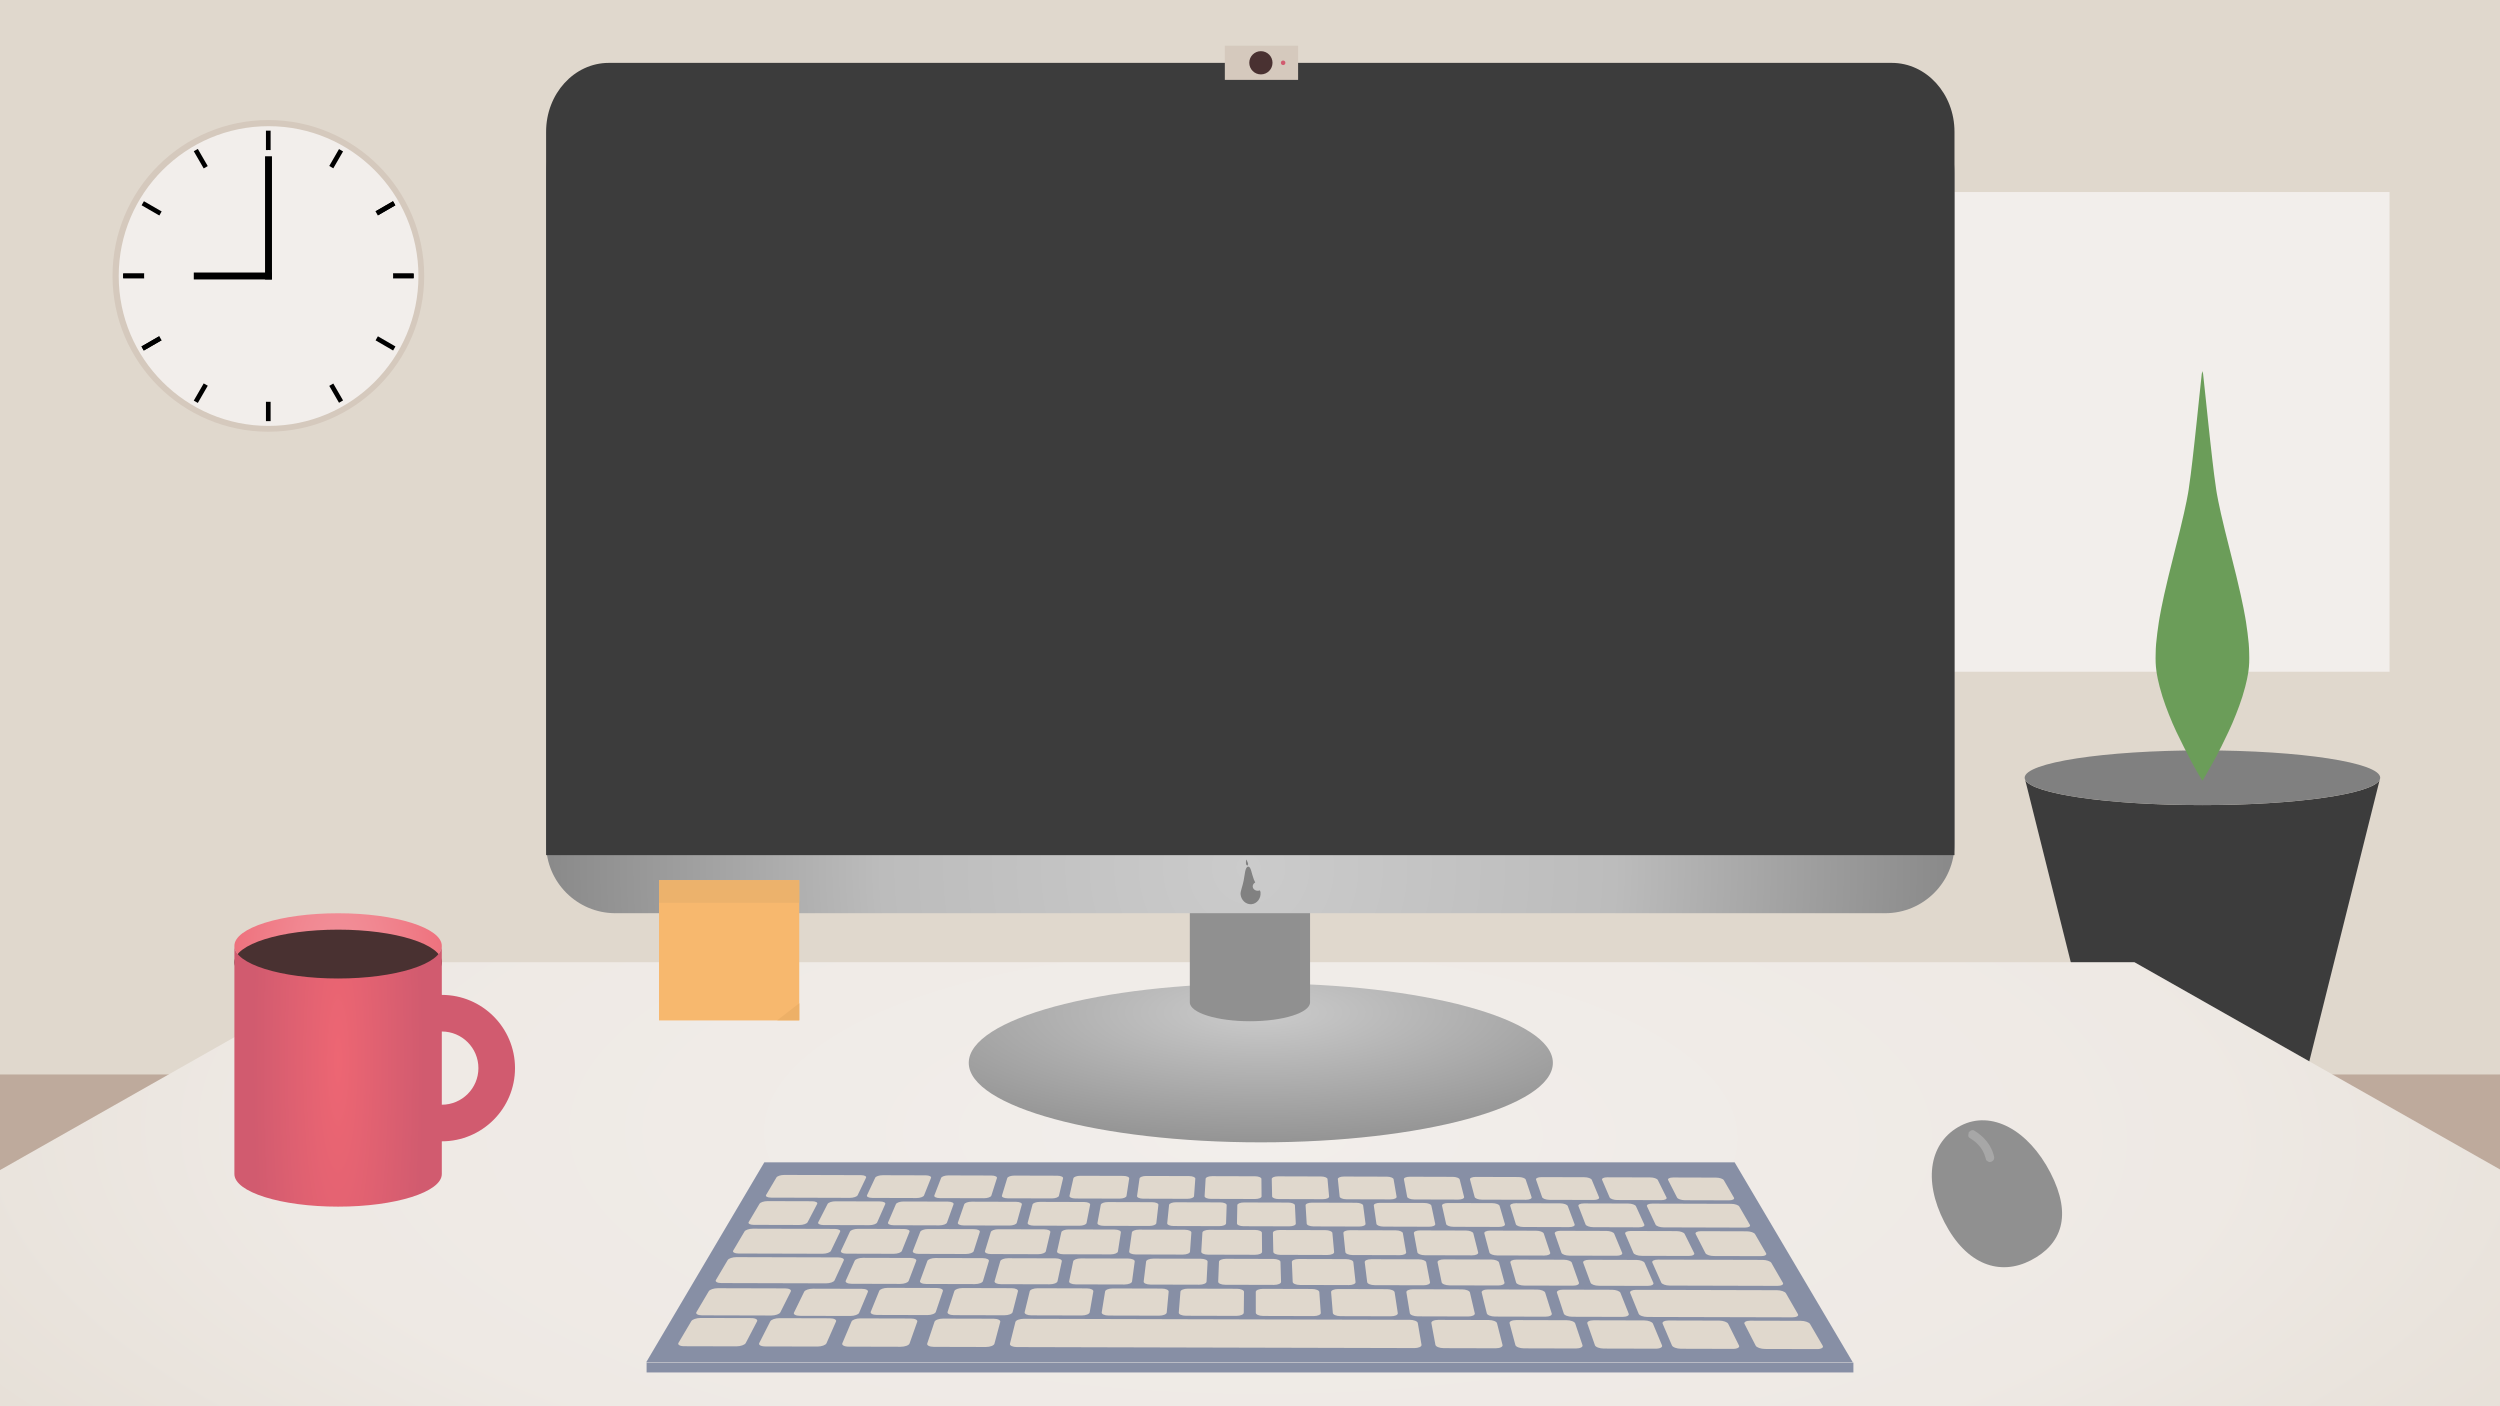 <?xml version="1.0" encoding="UTF-8" standalone="no"?>
<!DOCTYPE svg PUBLIC "-//W3C//DTD SVG 1.1//EN" "http://www.w3.org/Graphics/SVG/1.1/DTD/svg11.dtd">
<svg width="100%" height="100%" viewBox="0 0 1920 1080" version="1.1" xmlns="http://www.w3.org/2000/svg" xmlns:xlink="http://www.w3.org/1999/xlink" xml:space="preserve" xmlns:serif="http://www.serif.com/" style="fill-rule:evenodd;clip-rule:evenodd;stroke-linecap:square;stroke-linejoin:round;stroke-miterlimit:1.5;">
    <rect id="Floor" x="0" y="790.035" width="1920" height="289.965" style="fill:#beaa9c;"/>
    <g id="Wall" transform="matrix(0.99,0,0,1,1.08002e-12,0)">
        <rect x="0" y="0" width="1940.37" height="825.197" style="fill:#e0d8cd;"/>
    </g>
    <g id="Whiteboard" transform="matrix(1,0,0,1,6.489,-24.103)">
        <rect x="1259.42" y="171.591" width="569.261" height="368.409" style="fill:#f2eeeb;"/>
        <g id="Whiteboard1" serif:id="Whiteboard" transform="matrix(0.953,0,0,0.923,72.269,27.228)">
            <rect x="1259.42" y="171.591" width="569.261" height="368.409" style="fill:#f2eeeb;"/>
        </g>
    </g>
    <g id="Plant">
        <path d="M1827.59,598.941L1759.73,870.375L1623.2,870.375L1555.34,598.941C1560.78,609.775 1619.69,618.318 1691.47,618.318C1763.24,618.318 1822.15,609.775 1827.59,598.941Z" style="fill:#3c3c3c;"/>
        <g transform="matrix(1,0,0,1,0,36.287)">
            <ellipse cx="1691.47" cy="561.016" rx="136.536" ry="21.016" style="fill:#808080;"/>
        </g>
        <path d="M1691.47,598.941L1691.47,285.515" style="fill:none;"/>
        <path d="M1691.47,285.012C1691.54,285.717 1691.89,286.376 1691.97,287.082C1693.31,298.974 1694.46,310.888 1695.74,322.788C1696.83,332.838 1697.87,342.892 1699.06,352.93C1699.97,360.671 1700.88,368.417 1702.06,376.122C1702.45,378.651 1703.72,386.87 1708.75,407.398C1711.63,419.165 1714.71,430.885 1717.57,442.657C1722.77,464.039 1724.52,475.049 1724.97,477.893C1725.83,483.32 1726.47,488.783 1727.02,494.25C1727.28,496.788 1727.32,499.344 1727.38,501.894C1727.44,504.294 1727.49,506.698 1727.38,509.098C1727.3,511.156 1727.09,513.21 1726.82,515.252C1726.6,516.869 1725.68,523.806 1722.12,535.104C1720.67,539.713 1718.98,544.245 1717.2,548.738C1715.43,553.208 1713.56,557.644 1711.49,561.983C1702.56,580.696 1702.38,580.607 1692.14,598.64C1692.09,598.741 1692.04,598.852 1691.97,598.941C1691.81,599.122 1691.62,599.263 1691.47,599.444C1691.29,599.141 1690.96,598.943 1690.79,598.64C1688.13,594.084 1685.44,589.544 1682.98,584.88C1679,577.321 1675.12,569.696 1671.44,561.983C1669.37,557.644 1667.5,553.208 1665.73,548.738C1663.95,544.245 1662.26,539.713 1660.81,535.104C1657.25,523.806 1656.33,516.869 1656.11,515.252C1655.84,513.21 1655.63,511.156 1655.55,509.098C1655.44,506.698 1655.49,504.294 1655.55,501.894C1655.61,499.344 1655.65,496.788 1655.91,494.25C1656.46,488.783 1657.1,483.32 1657.96,477.893C1658.41,475.049 1660.16,464.039 1665.36,442.657C1668.22,430.885 1671.3,419.165 1674.18,407.398C1679.21,386.87 1680.48,378.651 1680.87,376.122C1682.05,368.417 1682.96,360.671 1683.87,352.93C1685.06,342.892 1686.1,332.838 1687.19,322.788C1688.47,310.888 1689.62,298.974 1690.96,287.082C1691.04,286.376 1691.38,285.717 1691.47,285.012Z" style="fill:#6b9d59;"/>
    </g>
    <g id="Table" transform="matrix(1.384,0,0,0.518,-335.07,535.742)">
        <path d="M1879.24,1078.1L-7.151,1078.1L445.554,392.335L1426.54,392.335L1879.24,1078.1Z" style="fill:url(#_Radial1);"/>
    </g>
    <g id="Leg" transform="matrix(1.41,0,0,1.41,-393.742,-253.982)">
        <g transform="matrix(1.706,0,0,1.328,-681.176,-330.902)">
            <ellipse cx="965.514" cy="820.738" rx="93.247" ry="32.608" style="fill:url(#_Radial2);"/>
        </g>
        <g transform="matrix(0.636,0,0,0.636,349.505,212.706)">
            <path d="M908.514,807.187L908.514,633.473L1011.49,633.473L1011.49,807.187C1011.49,816.126 988.416,823.383 960,823.383C931.584,823.383 908.514,816.126 908.514,807.187Z" style="fill:#909090;"/>
        </g>
    </g>
    <g id="ScreenBordered">
        <g id="ScreenBg" transform="matrix(1.41,0,0,1.41,-393.742,-253.982)">
            <g transform="matrix(1.039,0,0,1.124,-90.123,-20.725)">
                <path d="M1380.12,262.397L1380.12,587.66C1380.12,606.187 1363.85,621.23 1343.8,621.23L678.113,621.23C658.069,621.23 641.796,606.187 641.796,587.66L641.796,262.397C641.796,243.87 658.069,228.827 678.113,228.827L1343.8,228.827C1363.85,228.827 1380.12,243.87 1380.12,262.397Z" style="fill:url(#_Radial3);"/>
            </g>
            <path d="M965.473,665.084C965.674,665.498 965.806,665.871 965.836,666.198C966.137,669.469 963.944,672.349 960.941,672.626C957.939,672.902 955.256,670.471 954.955,667.2C954.814,665.674 956.062,662.864 956.652,659.738C957.328,656.164 957.457,652.332 959.059,652.185C960.666,652.037 960.882,655.787 962.2,659.191C962.415,659.746 962.673,660.287 962.95,660.808C962.133,661.225 961.583,662.006 961.583,662.899C961.583,664.231 962.807,665.312 964.313,665.312C964.728,665.312 965.121,665.23 965.473,665.084ZM958.035,648.324C958.09,648.387 958.215,648.594 958.27,648.657C958.277,648.665 958.704,649.531 958.887,649.96C959.313,650.963 958.977,651.186 958.701,651.639C958.27,651.331 957.872,651.255 957.873,650.166C957.873,649.7 957.928,648.736 957.932,648.725C957.958,648.646 958.008,648.403 958.035,648.324Z" style="fill:#818181;"/>
        </g>
        <g id="Screen" transform="matrix(1.465,0,0,1.576,-520.829,-312.335)">
            <path d="M1380.12,262.397L1380.12,614.899L641.796,614.899L641.796,262.397C641.796,243.87 656.525,228.827 674.667,228.827L1347.25,228.827C1365.39,228.827 1380.12,243.87 1380.12,262.397Z" style="fill:#3c3c3c;"/>
        </g>
    </g>
    <g id="Webcam">
        <g transform="matrix(0.614,0,0,0.842,407.504,-5.512)">
            <rect x="868.356" y="48.228" width="91.644" height="31.176" style="fill:#d5c9bd;"/>
        </g>
        <g transform="matrix(1.013,0,0,1.013,8.798,-1.125)">
            <circle cx="947.256" cy="48.712" r="8.808" style="fill:#493131;"/>
        </g>
        <g transform="matrix(1,0,0,1,1.677,0.52)">
            <circle cx="983.773" cy="47.708" r="1.733" style="fill:#d15b6f;"/>
        </g>
    </g>
    <g id="Keyboard">
        <g id="body" transform="matrix(1.341,0,0,1.226,-414.433,-220.652)">
            <path d="M1370.11,1033.28L679.157,1033.28L746.773,908.092L1302.49,908.092L1370.11,1033.28Z" style="fill:#878fa5;"/>
            <clipPath id="_clip4">
                <path d="M1370.11,1033.28L679.157,1033.28L746.773,908.092L1302.49,908.092L1370.11,1033.28Z"/>
            </clipPath>
            <g clip-path="url(#_clip4)">
                <g transform="matrix(0.745,0,0,0.815,308.957,171.658)">
                    <g transform="matrix(0.784,0,0,0.784,149.096,489.447)">
                        <g>
                            <g>
                                <g transform="matrix(1,0,0,1,-0.343,-1.6)">
                                    <path d="M723.221,545.122C720.934,550.848 718.646,556.574 716.358,562.301C715.807,563.683 712.527,564.879 708.92,564.869C694.491,564.828 680.062,564.787 665.632,564.747C661.948,564.736 659.806,563.492 660.438,562.142C663.121,556.416 665.804,550.69 668.487,544.964C669.113,543.629 672.375,542.474 675.888,542.484C689.922,542.525 703.956,542.565 717.99,542.605C721.575,542.616 723.743,543.816 723.221,545.122Z" style="fill:#e0d8cd;"/>
                                </g>
                                <g transform="matrix(1,0,0,1,69.395,-1.6)">
                                    <path d="M718.103,545.307C716.283,551.034 714.462,556.761 712.641,562.488C712.202,563.867 709.027,565.067 705.415,565.057C690.988,565.016 676.561,564.975 662.135,564.934C658.459,564.924 656.207,563.683 656.731,562.33C658.947,556.603 661.163,550.877 663.379,545.15C663.895,543.817 667.057,542.66 670.575,542.67C684.607,542.71 698.638,542.75 712.669,542.791C716.246,542.801 718.52,543.998 718.103,545.307Z" style="fill:#e0d8cd;"/>
                                </g>
                                <g transform="matrix(1,0,0,1,139.395,-1.6)">
                                    <path d="M712.955,545.494C711.602,551.221 710.25,556.949 708.897,562.676C708.572,564.053 705.502,565.255 701.884,565.245C687.46,565.204 673.036,565.163 658.612,565.122C654.945,565.112 652.583,563.874 652.997,562.518C654.745,556.791 656.493,551.063 658.241,545.336C658.647,544.006 661.708,542.846 665.231,542.856C679.26,542.896 693.289,542.937 707.318,542.977C710.886,542.987 713.265,544.181 712.955,545.494Z" style="fill:#e0d8cd;"/>
                                </g>
                                <g transform="matrix(1,0,0,1,209.395,-1.6)">
                                    <path d="M707.795,545.68C706.911,551.408 706.026,557.136 705.141,562.864C704.929,564.238 701.965,565.443 698.34,565.433C683.919,565.392 669.498,565.351 655.076,565.31C651.418,565.3 648.948,564.066 649.252,562.705C650.531,556.978 651.811,551.25 653.09,545.523C653.387,544.194 656.347,543.032 659.876,543.042C673.902,543.082 687.929,543.123 701.955,543.163C705.515,543.173 707.998,544.364 707.795,545.68Z" style="fill:#e0d8cd;"/>
                                </g>
                                <g transform="matrix(1,0,0,1,279.395,-1.6)">
                                    <path d="M702.624,545.866C702.207,551.595 701.79,557.323 701.373,563.052C701.274,564.423 698.415,565.631 694.785,565.621C680.366,565.58 665.947,565.539 651.529,565.499C647.879,565.488 645.301,564.257 645.494,562.893C646.306,557.165 647.117,551.437 647.929,545.709C648.117,544.383 650.974,543.218 654.509,543.228C668.533,543.268 682.557,543.309 696.581,543.349C700.133,543.359 702.72,544.548 702.624,545.866Z" style="fill:#e0d8cd;"/>
                                </g>
                                <g transform="matrix(1,0,0,1,349.395,-1.6)">
                                    <path d="M697.441,546.052C697.492,551.782 697.543,557.511 697.594,563.24C697.606,564.608 694.854,565.819 691.217,565.809C676.801,565.768 662.385,565.727 647.969,565.687C644.328,565.676 641.642,564.448 641.724,563.081C642.068,557.353 642.412,551.624 642.756,545.895C642.835,544.572 645.589,543.404 649.13,543.414C663.152,543.454 677.173,543.495 691.195,543.535C694.739,543.545 697.429,544.731 697.441,546.052Z" style="fill:#e0d8cd;"/>
                                </g>
                                <g transform="matrix(1,0,0,1,419.395,-1.6)">
                                    <path d="M692.247,546.239C692.765,551.968 693.283,557.698 693.801,563.428C693.925,564.793 691.281,566.007 687.637,565.997C673.224,565.956 658.811,565.915 644.397,565.875C640.764,565.864 637.972,564.639 637.943,563.269C637.819,557.54 637.695,551.811 637.571,546.082C637.542,544.761 640.193,543.59 643.741,543.6C657.76,543.64 671.779,543.681 685.798,543.721C689.335,543.731 692.127,544.914 692.247,546.239Z" style="fill:#e0d8cd;"/>
                                </g>
                                <g transform="matrix(1,0,0,1,489.395,-1.6)">
                                    <path d="M687.041,546.425C688.026,552.155 689.012,557.885 689.997,563.615C690.232,564.978 687.696,566.195 684.046,566.185C669.635,566.144 655.224,566.103 640.813,566.063C637.187,566.052 634.29,564.83 634.149,563.457C633.557,557.727 632.966,551.997 632.375,546.268C632.239,544.95 634.786,543.776 638.339,543.786C652.356,543.826 666.373,543.867 680.389,543.907C683.919,543.917 686.813,545.097 687.041,546.425Z" style="fill:#e0d8cd;"/>
                                </g>
                                <g transform="matrix(1,0,0,1,559.395,-1.6)">
                                    <path d="M681.824,546.611C683.276,552.342 684.729,558.072 686.181,563.803C686.526,565.162 684.099,566.383 680.441,566.373C666.033,566.332 651.625,566.291 637.217,566.251C633.599,566.24 630.597,565.02 630.343,563.645C629.284,557.914 628.226,552.184 627.167,546.454C626.924,545.139 629.366,543.962 632.927,543.972C646.941,544.012 660.955,544.053 674.969,544.093C678.492,544.103 681.487,545.281 681.824,546.611Z" style="fill:#e0d8cd;"/>
                                </g>
                                <g transform="matrix(1,0,0,1,629.395,-1.6)">
                                    <path d="M676.595,546.797C678.514,552.528 680.433,558.26 682.353,563.991C682.807,565.347 680.49,566.571 676.825,566.561C662.42,566.52 648.014,566.479 633.609,566.439C629.997,566.428 626.891,565.211 626.524,563.832C624.999,558.102 623.474,552.371 621.948,546.64C621.599,545.329 623.935,544.148 627.503,544.158C641.515,544.198 655.526,544.239 669.538,544.279C673.054,544.289 676.149,545.464 676.595,546.797Z" style="fill:#e0d8cd;"/>
                                </g>
                                <g transform="matrix(1,0,0,1,699.395,-1.6)">
                                    <path d="M671.355,546.983C673.741,552.715 676.126,558.447 678.512,564.178C679.075,565.531 676.869,566.759 673.196,566.749C658.794,566.708 644.391,566.667 629.988,566.627C626.384,566.616 623.174,565.401 622.694,564.02C620.702,558.289 618.71,552.558 616.718,546.826C616.263,545.518 618.493,544.333 622.068,544.344C636.077,544.384 650.086,544.424 664.095,544.465C667.605,544.475 670.799,545.648 671.355,546.983Z" style="fill:#e0d8cd;"/>
                                </g>
                                <g transform="matrix(1,0,0,1,769.395,-1.6)">
                                    <path d="M666.103,547.169C668.955,552.902 671.807,558.634 674.66,564.366C675.331,565.715 673.236,566.947 669.556,566.937C655.156,566.896 640.755,566.855 626.355,566.814C622.757,566.804 619.445,565.592 618.852,564.208C616.393,558.476 613.934,552.744 611.476,547.012C610.916,545.707 613.038,544.519 616.621,544.53C630.628,544.57 644.635,544.61 658.641,544.651C662.144,544.661 665.437,545.831 666.103,547.169Z" style="fill:#e0d8cd;"/>
                                </g>
                                <g transform="matrix(1,0,0,1,839.395,-1.6)">
                                    <path d="M660.84,547.355C664.158,553.088 667.477,558.821 670.795,564.554C671.574,565.899 669.591,567.135 665.903,567.125C651.505,567.084 637.108,567.043 622.71,567.002C619.119,566.992 615.705,565.782 614.997,564.395C612.072,558.663 609.147,552.931 606.222,547.198C605.558,545.897 607.573,544.705 611.163,544.715C625.167,544.756 639.172,544.796 653.176,544.836C656.673,544.846 660.064,546.015 660.84,547.355Z" style="fill:#e0d8cd;"/>
                                </g>
                                <g transform="matrix(1.605,0,0,1,-490.483,-1.589)">
                                    <path d="M716.293,544.931C714.58,550.657 712.866,556.383 711.153,562.109C710.734,563.508 708.609,564.687 706.387,564.677C690.345,564.604 674.303,564.531 658.261,564.458C656.014,564.448 654.711,563.237 655.22,561.854C657.329,556.129 659.438,550.404 661.547,544.679C662.045,543.327 664.186,542.189 666.35,542.199C681.953,542.271 697.555,542.343 713.158,542.415C715.347,542.425 716.693,543.596 716.293,544.931Z" style="fill:#e0d8cd;"/>
                                </g>
                            </g>
                            <g transform="matrix(1,0,0,1,-105.881,67.932)">
                                <g transform="matrix(1,0,0,1,-0.343,-1.6)">
                                    <path d="M717.469,502.703C714.335,508.691 711.202,514.679 708.068,520.667C707.31,522.115 703.752,523.362 700.035,523.352C685.128,523.311 670.22,523.269 655.312,523.228C651.493,523.217 649.463,521.912 650.296,520.506C653.843,514.519 657.391,508.531 660.938,502.544C661.768,501.144 665.303,499.94 668.921,499.95C683.415,499.991 697.909,500.032 712.403,500.073C716.118,500.083 718.181,501.343 717.469,502.703Z" style="fill:#e0d8cd;"/>
                                </g>
                                <g transform="matrix(1,0,0,1,69.395,-1.6)">
                                    <path d="M714.473,502.892C711.827,508.88 709.182,514.868 706.536,520.856C705.897,522.303 702.447,523.552 698.726,523.542C683.821,523.501 668.916,523.459 654.011,523.418C650.201,523.407 648.055,522.105 648.775,520.696C651.834,514.708 654.893,508.72 657.952,502.732C658.666,501.334 662.097,500.127 665.72,500.138C680.212,500.179 694.703,500.22 709.194,500.26C712.9,500.271 715.075,501.528 714.473,502.892Z" style="fill:#e0d8cd;"/>
                                </g>
                                <g transform="matrix(1,0,0,1,139.395,-1.6)">
                                    <path d="M711.453,503.08C709.297,509.069 707.141,515.058 704.986,521.047C704.466,522.49 701.125,523.743 697.398,523.732C682.496,523.691 667.594,523.65 652.692,523.608C648.892,523.598 646.629,522.299 647.236,520.886C649.805,514.898 652.374,508.909 654.942,502.921C655.541,501.525 658.867,500.316 662.496,500.326C676.984,500.367 691.473,500.408 705.962,500.449C709.658,500.459 711.945,501.713 711.453,503.08Z" style="fill:#e0d8cd;"/>
                                </g>
                                <g transform="matrix(1,0,0,1,209.395,-1.6)">
                                    <path d="M708.42,503.269C706.754,509.258 705.088,515.247 703.423,521.237C703.022,522.678 699.79,523.933 696.057,523.923C681.157,523.882 666.258,523.84 651.359,523.799C647.568,523.788 645.191,522.493 645.683,521.076C647.762,515.087 649.841,509.099 651.92,503.11C652.404,501.716 655.625,500.504 659.259,500.515C673.745,500.556 688.231,500.597 702.717,500.637C706.404,500.648 708.801,501.898 708.42,503.269Z" style="fill:#e0d8cd;"/>
                                </g>
                                <g transform="matrix(1,0,0,1,279.395,-1.6)">
                                    <path d="M705.375,503.458C704.199,509.447 703.022,515.437 701.846,521.427C701.564,522.866 698.441,524.124 694.703,524.113C679.806,524.072 664.91,524.031 650.013,523.989C646.232,523.979 643.741,522.687 644.118,521.266C645.707,515.277 647.297,509.288 648.886,503.298C649.255,501.907 652.37,500.693 656.009,500.703C670.493,500.744 684.976,500.785 699.459,500.826C703.138,500.836 705.645,502.083 705.375,503.458Z" style="fill:#e0d8cd;"/>
                                </g>
                                <g transform="matrix(1,0,0,1,349.395,-1.6)">
                                    <path d="M702.318,503.646C701.631,509.637 700.944,515.627 700.257,521.617C700.092,523.053 697.08,524.314 693.335,524.304C678.442,524.262 663.548,524.221 648.655,524.18C644.882,524.169 642.278,522.881 642.54,521.457C643.639,515.467 644.739,509.477 645.839,503.487C646.094,502.099 649.102,500.881 652.748,500.892C667.228,500.933 681.709,500.973 696.19,501.014C699.86,501.025 702.476,502.268 702.318,503.646Z" style="fill:#e0d8cd;"/>
                                </g>
                                <g transform="matrix(1,0,0,1,419.395,-1.6)">
                                    <path d="M699.248,503.835C699.05,509.826 698.852,515.816 698.654,521.807C698.607,523.24 695.707,524.505 691.955,524.494C677.064,524.453 662.174,524.412 647.283,524.37C643.519,524.36 640.803,523.075 640.948,521.647C641.559,515.656 642.169,509.666 642.78,503.676C642.921,502.29 645.822,501.07 649.474,501.08C663.952,501.121 678.43,501.162 692.908,501.203C696.57,501.213 699.294,502.454 699.248,503.835Z" style="fill:#e0d8cd;"/>
                                </g>
                                <g transform="matrix(1,0,0,1,489.395,-1.6)">
                                    <path d="M696.166,504.023C696.457,510.015 696.748,516.006 697.039,521.997C697.108,523.427 694.32,524.695 690.562,524.684C675.674,524.643 660.786,524.602 645.898,524.561C642.142,524.55 639.315,523.268 639.344,521.837C639.465,515.846 639.587,509.855 639.708,503.864C639.736,502.481 642.529,501.258 646.187,501.268C660.663,501.309 675.138,501.35 689.613,501.391C693.268,501.401 696.099,502.639 696.166,504.023Z" style="fill:#e0d8cd;"/>
                                </g>
                                <g transform="matrix(1,0,0,1,559.395,-1.6)">
                                    <path d="M693.071,504.212C693.851,510.204 694.631,516.196 695.41,522.187C695.596,523.614 692.92,524.885 689.155,524.875C674.27,524.833 659.385,524.792 644.5,524.751C640.752,524.74 637.814,523.461 637.726,522.027C637.359,516.036 636.991,510.044 636.624,504.053C636.539,502.673 639.224,501.446 642.889,501.457C657.361,501.498 671.834,501.538 686.307,501.579C689.954,501.59 692.891,502.825 693.071,504.212Z" style="fill:#e0d8cd;"/>
                                </g>
                                <g transform="matrix(1,0,0,1,629.395,-1.6)">
                                    <path d="M689.964,504.401C691.233,510.393 692.501,516.385 693.769,522.377C694.07,523.801 691.508,525.075 687.735,525.065C672.853,525.024 657.971,524.982 643.089,524.941C639.349,524.931 636.301,523.655 636.096,522.217C635.24,516.225 634.384,510.233 633.527,504.241C633.331,502.865 635.906,501.635 639.578,501.645C654.048,501.686 668.518,501.727 682.988,501.768C686.627,501.778 689.67,503.01 689.964,504.401Z" style="fill:#e0d8cd;"/>
                                </g>
                                <g transform="matrix(1,0,0,1,699.395,-1.6)">
                                    <path d="M686.845,504.589C688.601,510.582 690.358,516.575 692.114,522.567C692.531,523.988 690.083,525.266 686.303,525.255C671.423,525.214 656.544,525.173 641.665,525.131C637.932,525.121 634.775,523.848 634.452,522.407C633.108,516.415 631.763,510.422 630.419,504.43C630.11,503.056 632.576,501.823 636.255,501.833C650.722,501.874 665.189,501.915 679.657,501.956C683.289,501.966 686.437,503.196 686.845,504.589Z" style="fill:#e0d8cd;"/>
                                </g>
                                <g transform="matrix(1,0,0,1,769.395,-1.6)">
                                    <path d="M683.713,504.777C685.958,510.771 688.202,516.764 690.447,522.757C690.977,524.174 688.645,525.456 684.857,525.445C669.981,525.404 655.104,525.363 640.228,525.322C636.503,525.311 633.237,524.04 632.796,522.597C630.963,516.604 629.13,510.611 627.297,504.618C626.878,503.248 629.233,502.011 632.919,502.022C647.384,502.062 661.849,502.103 676.313,502.144C679.939,502.154 683.191,503.382 683.713,504.777Z" style="fill:#e0d8cd;"/>
                                </g>
                                <g transform="matrix(1,0,0,1,839.395,-1.6)">
                                    <path d="M680.569,504.966C683.302,510.96 686.034,516.954 688.766,522.947C689.411,524.361 687.194,525.646 683.398,525.636C668.524,525.594 653.651,525.553 638.777,525.512C635.059,525.501 631.686,524.233 631.126,522.787C628.805,516.794 626.485,510.8 624.164,504.807C623.634,503.44 625.878,502.199 629.571,502.21C644.033,502.251 658.495,502.291 672.957,502.332C676.576,502.342 679.932,503.567 680.569,504.966Z" style="fill:#e0d8cd;"/>
                                </g>
                            </g>
                            <g transform="matrix(1.605,0,0,1,418.229,66.332)">
                                <path d="M683.589,505.251C685.752,511.245 687.914,517.24 690.076,523.235C690.599,524.683 689.253,525.933 686.94,525.923C670.411,525.85 653.883,525.776 637.355,525.702C635.066,525.692 632.878,524.442 632.45,522.977C630.699,516.984 628.948,510.99 627.197,504.996C626.788,503.597 628.179,502.388 630.433,502.398C646.504,502.471 662.575,502.544 678.646,502.617C680.874,502.627 683.078,503.834 683.589,505.251Z" style="fill:#e0d8cd;"/>
                            </g>
                            <g transform="matrix(1,0,0,1,0,135.98)">
                                <g transform="matrix(1,0,0,1,-0.343,-1.6)">
                                    <path d="M702.118,461.966C699.617,468.226 697.115,474.487 694.614,480.747C694.01,482.258 690.496,483.565 686.649,483.555C671.249,483.513 655.849,483.471 640.449,483.429C636.519,483.418 634.245,482.06 634.937,480.584C637.87,474.325 640.804,468.065 643.737,461.805C644.422,460.344 647.918,459.081 651.662,459.091C666.63,459.133 681.598,459.174 696.565,459.216C700.387,459.226 702.689,460.538 702.118,461.966Z" style="fill:#e0d8cd;"/>
                                </g>
                                <g transform="matrix(1,0,0,1,69.395,-1.6)">
                                    <path d="M701.305,462.156C699.314,468.417 697.322,474.678 695.331,480.938C694.851,482.447 691.451,483.757 687.598,483.747C672.201,483.705 656.804,483.663 641.407,483.621C637.487,483.61 635.093,482.256 635.666,480.776C638.089,474.516 640.512,468.256 642.935,461.995C643.5,460.536 646.887,459.271 650.636,459.281C665.601,459.323 680.566,459.364 695.531,459.406C699.344,459.416 701.76,460.724 701.305,462.156Z" style="fill:#e0d8cd;"/>
                                </g>
                                <g transform="matrix(1,0,0,1,139.395,-1.6)">
                                    <path d="M700.475,462.347C698.996,468.609 697.517,474.87 696.037,481.131C695.681,482.636 692.395,483.95 688.536,483.939C673.142,483.897 657.748,483.856 642.355,483.814C638.444,483.803 635.931,482.452 636.383,480.969C638.295,474.708 640.206,468.447 642.117,462.186C642.562,460.73 645.838,459.462 649.593,459.472C664.555,459.514 679.518,459.555 694.48,459.596C698.283,459.607 700.815,460.912 700.475,462.347Z" style="fill:#e0d8cd;"/>
                                </g>
                                <g transform="matrix(1,0,0,1,209.395,-1.6)">
                                    <path d="M699.633,462.538C698.665,468.8 697.697,475.062 696.729,481.323C696.497,482.826 693.326,484.142 689.46,484.132C674.07,484.09 658.679,484.048 643.288,484.006C639.386,483.996 636.755,482.648 637.087,481.161C638.487,474.9 639.886,468.638 641.286,462.377C641.61,460.924 644.776,459.653 648.537,459.663C663.496,459.704 678.456,459.746 693.415,459.787C697.209,459.798 699.855,461.099 699.633,462.538Z" style="fill:#e0d8cd;"/>
                                </g>
                                <g transform="matrix(1,0,0,1,279.395,-1.6)">
                                    <path d="M698.777,462.729C698.32,468.991 697.864,475.254 697.407,481.516C697.298,483.015 694.243,484.335 690.371,484.324C674.983,484.283 659.595,484.241 644.207,484.199C640.315,484.188 637.566,482.845 637.777,481.353C638.665,475.092 639.553,468.83 640.441,462.568C640.646,461.117 643.7,459.843 647.468,459.854C662.424,459.895 677.381,459.936 692.337,459.978C696.123,459.988 698.882,461.286 698.777,462.729Z" style="fill:#e0d8cd;"/>
                                </g>
                                <g transform="matrix(1,0,0,1,349.395,-1.6)">
                                    <path d="M697.907,462.92C697.962,469.183 698.017,475.445 698.071,481.708C698.084,483.205 695.146,484.527 691.267,484.517C675.882,484.475 660.498,484.433 645.113,484.392C641.229,484.381 638.363,483.04 638.453,481.546C638.829,475.284 639.206,469.021 639.583,462.759C639.67,461.311 642.611,460.034 646.385,460.044C661.339,460.086 676.292,460.127 691.246,460.168C695.023,460.179 697.895,461.474 697.907,462.92Z" style="fill:#e0d8cd;"/>
                                </g>
                                <g transform="matrix(1,0,0,1,419.395,-1.6)">
                                    <path d="M697.025,463.111C697.59,469.374 698.156,475.637 698.722,481.9C698.856,483.394 696.035,484.72 692.149,484.709C676.768,484.668 661.386,484.626 646.004,484.584C642.129,484.574 639.147,483.236 639.115,481.738C638.98,475.475 638.846,469.213 638.711,462.95C638.68,461.505 641.509,460.225 645.29,460.235C660.24,460.276 675.191,460.318 690.141,460.359C693.911,460.37 696.894,461.662 697.025,463.111Z" style="fill:#e0d8cd;"/>
                                </g>
                                <g transform="matrix(1,0,0,1,489.395,-1.6)">
                                    <path d="M696.129,463.302C697.205,469.565 698.281,475.829 699.358,482.093C699.614,483.583 696.911,484.913 693.017,484.902C677.639,484.86 662.26,484.818 646.882,484.777C643.014,484.766 639.918,483.432 639.763,481.93C639.117,475.667 638.472,469.404 637.826,463.141C637.678,461.699 640.393,460.415 644.181,460.426C659.128,460.467 674.076,460.508 689.024,460.55C692.786,460.56 695.879,461.849 696.129,463.302Z" style="fill:#e0d8cd;"/>
                                </g>
                                <g transform="matrix(1,0,0,1,559.395,-1.6)">
                                    <path d="M695.219,463.492C696.806,469.757 698.393,476.021 699.98,482.285C700.357,483.771 697.772,485.105 693.872,485.094C678.496,485.053 663.121,485.011 647.745,484.969C643.886,484.959 640.675,483.627 640.397,482.123C639.241,475.859 638.085,469.595 636.928,463.331C636.663,461.893 639.263,460.606 643.058,460.616C658.003,460.657 672.948,460.699 687.893,460.74C691.647,460.751 694.851,462.037 695.219,463.492Z" style="fill:#e0d8cd;"/>
                                </g>
                                <g transform="matrix(1,0,0,1,629.395,-1.6)">
                                    <path d="M694.297,463.683C696.394,469.948 698.491,476.212 700.589,482.477C701.085,483.96 698.62,485.297 694.712,485.287C679.339,485.245 663.967,485.203 648.594,485.162C644.743,485.151 641.418,483.822 641.017,482.315C639.35,476.051 637.684,469.786 636.017,463.522C635.635,462.087 638.12,460.796 641.923,460.807C656.865,460.848 671.807,460.889 686.749,460.931C690.496,460.941 693.808,462.225 694.297,463.683Z" style="fill:#e0d8cd;"/>
                                </g>
                                <g transform="matrix(1,0,0,1,699.395,-1.6)">
                                    <path d="M693.361,463.874C695.968,470.139 698.576,476.404 701.183,482.669C701.799,484.148 699.455,485.49 695.538,485.479C680.169,485.437 664.799,485.396 649.43,485.354C645.586,485.343 642.148,484.017 641.623,482.507C639.446,476.242 637.269,469.978 635.092,463.713C634.595,462.281 636.964,460.987 640.774,460.997C655.713,461.038 670.653,461.08 685.592,461.121C689.332,461.131 692.753,462.413 693.361,463.874Z" style="fill:#e0d8cd;"/>
                                </g>
                                <g transform="matrix(1,0,0,1,769.395,-1.6)">
                                    <path d="M692.412,464.064C695.529,470.33 698.646,476.596 701.764,482.861C702.498,484.337 700.275,485.682 696.35,485.671C680.984,485.63 665.617,485.588 650.251,485.546C646.414,485.536 642.865,484.212 642.216,482.699C639.529,476.434 636.842,470.169 634.154,463.904C633.542,462.476 635.794,461.177 639.612,461.188C654.549,461.229 669.485,461.27 684.421,461.312C688.154,461.322 691.683,462.601 692.412,464.064Z" style="fill:#e0d8cd;"/>
                                </g>
                                <g transform="matrix(1,0,0,1,839.395,-1.6)">
                                    <path d="M691.449,464.255C695.076,470.521 698.703,476.787 702.331,483.053C703.182,484.525 701.082,485.874 697.149,485.864C681.785,485.822 666.422,485.78 651.058,485.739C647.228,485.728 643.568,484.407 642.794,482.891C639.597,476.626 636.4,470.36 633.203,464.094C632.476,462.67 634.611,461.367 638.437,461.378C653.371,461.419 668.304,461.461 683.237,461.502C686.964,461.512 690.6,462.789 691.449,464.255Z" style="fill:#e0d8cd;"/>
                                </g>
                                <g transform="matrix(1.605,0,0,1,-490.483,-1.282)">
                                    <path d="M700.45,461.589C698.577,467.85 696.703,474.111 694.83,480.372C694.372,481.903 692.092,483.191 689.722,483.18C672.598,483.106 655.474,483.031 638.35,482.956C635.955,482.946 634.571,481.625 635.129,480.111C637.435,473.851 639.741,467.591 642.047,461.33C642.592,459.85 644.889,458.606 647.196,458.617C663.839,458.69 680.483,458.764 697.126,458.838C699.458,458.849 700.888,460.126 700.45,461.589Z" style="fill:#e0d8cd;"/>
                                </g>
                            </g>
                            <g transform="matrix(1,0,0,1,17.605,204.597)">
                                <g transform="matrix(1,0,0,1,-0.343,-1.6)">
                                    <path d="M691.116,421.888C688.636,428.432 686.156,434.975 683.676,441.519C683.078,443.098 679.467,444.465 675.489,444.454C659.567,444.412 643.645,444.369 627.722,444.327C623.662,444.316 621.285,442.899 621.977,441.355C624.909,434.811 627.84,428.268 630.772,421.725C631.456,420.198 635.049,418.877 638.92,418.887C654.391,418.929 669.861,418.971 685.332,419.013C689.279,419.024 691.683,420.393 691.116,421.888Z" style="fill:#e0d8cd;"/>
                                </g>
                                <g transform="matrix(1,0,0,1,69.395,-1.6)">
                                    <path d="M692.621,422.08C690.674,428.625 688.727,435.169 686.78,441.713C686.311,443.289 682.819,444.659 678.835,444.648C662.916,444.606 646.997,444.564 631.078,444.521C627.028,444.51 624.526,443.097 625.093,441.549C627.492,435.005 629.89,428.461 632.289,421.917C632.848,420.393 636.326,419.069 640.202,419.08C655.67,419.122 671.138,419.163 686.605,419.205C690.542,419.216 693.067,420.582 692.621,422.08Z" style="fill:#e0d8cd;"/>
                                </g>
                                <g transform="matrix(1,0,0,1,139.395,-1.6)">
                                    <path d="M694.117,422.274C692.705,428.818 691.293,435.363 689.881,441.907C689.541,443.481 686.169,444.853 682.178,444.843C666.263,444.801 650.347,444.758 634.431,444.716C630.391,444.705 627.764,443.295 628.206,441.743C630.07,435.199 631.933,428.655 633.797,422.111C634.23,420.589 637.593,419.262 641.476,419.273C656.94,419.315 672.405,419.356 687.869,419.398C691.797,419.409 694.441,420.771 694.117,422.274Z" style="fill:#e0d8cd;"/>
                                </g>
                                <g transform="matrix(1,0,0,1,209.395,-1.6)">
                                    <path d="M695.599,422.467C694.721,429.012 693.844,435.557 692.966,442.102C692.756,443.672 689.504,445.048 685.507,445.038C669.594,444.995 653.682,444.953 637.769,444.911C633.739,444.9 630.989,443.494 631.305,441.938C632.633,435.393 633.962,428.848 635.291,422.304C635.599,420.785 638.846,419.455 642.735,419.466C658.196,419.507 673.658,419.549 689.119,419.591C693.038,419.602 695.801,420.961 695.599,422.467Z" style="fill:#e0d8cd;"/>
                                </g>
                                <g transform="matrix(1,0,0,1,279.395,-1.6)">
                                    <path d="M697.067,422.66C696.723,429.205 696.38,435.751 696.037,442.296C695.955,443.863 692.824,445.243 688.82,445.232C672.911,445.19 657.002,445.148 641.093,445.106C637.071,445.095 634.199,443.692 634.388,442.132C635.182,435.587 635.976,429.042 636.77,422.497C636.954,420.981 640.085,419.648 643.98,419.659C659.438,419.7 674.896,419.742 690.355,419.784C694.265,419.795 697.146,421.15 697.067,422.66Z" style="fill:#e0d8cd;"/>
                                </g>
                                <g transform="matrix(1,0,0,1,349.395,-1.6)">
                                    <path d="M698.52,422.853C698.711,429.399 698.902,435.945 699.093,442.491C699.139,444.055 696.13,445.438 692.119,445.427C676.213,445.385 660.307,445.343 644.401,445.3C640.389,445.29 637.395,443.89 637.457,442.327C637.716,435.781 637.976,429.236 638.236,422.69C638.296,421.177 641.309,419.841 645.21,419.851C660.666,419.893 676.121,419.935 691.576,419.977C695.478,419.987 698.476,421.34 698.52,422.853Z" style="fill:#e0d8cd;"/>
                                </g>
                                <g transform="matrix(1,0,0,1,419.395,-1.6)">
                                    <path d="M699.959,423.046C700.684,429.592 701.409,436.139 702.135,442.685C702.307,444.246 699.421,445.632 695.403,445.622C679.5,445.579 663.597,445.537 647.694,445.495C643.691,445.484 640.576,444.088 640.511,442.521C640.236,435.975 639.961,429.429 639.687,422.883C639.624,421.373 642.518,420.034 646.427,420.044C661.879,420.086 677.331,420.128 692.784,420.17C696.677,420.18 699.791,421.53 699.959,423.046Z" style="fill:#e0d8cd;"/>
                                </g>
                                <g transform="matrix(1,0,0,1,489.395,-1.6)">
                                    <path d="M701.384,423.239C702.643,429.786 703.902,436.333 705.161,442.88C705.46,444.437 702.698,445.827 698.672,445.816C682.772,445.774 666.873,445.732 650.973,445.69C646.978,445.679 643.743,444.286 643.55,442.716C642.741,436.169 641.932,429.623 641.124,423.076C640.938,421.57 643.714,420.226 647.629,420.237C663.079,420.279 678.528,420.321 693.977,420.363C697.862,420.373 701.092,421.719 701.384,423.239Z" style="fill:#e0d8cd;"/>
                                </g>
                                <g transform="matrix(1,0,0,1,559.395,-1.6)">
                                    <path d="M702.795,423.432C704.587,429.979 706.38,436.527 708.172,443.074C708.598,444.627 705.959,446.022 701.925,446.011C686.029,445.969 670.133,445.926 654.237,445.884C650.25,445.874 646.896,444.484 646.574,442.91C645.231,436.363 643.889,429.816 642.547,423.269C642.238,421.766 644.894,420.419 648.818,420.43C664.264,420.472 679.71,420.513 695.156,420.555C699.034,420.566 702.378,421.909 702.795,423.432Z" style="fill:#e0d8cd;"/>
                                </g>
                                <g transform="matrix(1,0,0,1,629.395,-1.6)">
                                    <path d="M704.191,423.625C706.517,430.173 708.843,436.721 711.169,443.268C711.72,444.818 709.206,446.216 705.164,446.205C689.271,446.163 673.378,446.121 657.485,446.079C653.506,446.068 650.035,444.681 649.583,443.104C647.707,436.557 645.831,430.009 643.955,423.462C643.525,421.962 646.061,420.612 649.992,420.622C665.435,420.664 680.878,420.706 696.321,420.748C700.191,420.758 703.649,422.099 704.191,423.625Z" style="fill:#e0d8cd;"/>
                                </g>
                                <g transform="matrix(1,0,0,1,699.395,-1.6)">
                                    <path d="M705.574,423.818C708.433,430.366 711.292,436.914 714.151,443.463C714.826,445.008 712.439,446.411 708.388,446.4C692.499,446.358 676.609,446.315 660.719,446.273C656.748,446.263 653.158,444.879 652.577,443.299C650.168,436.751 647.759,430.203 645.349,423.655C644.799,422.159 647.213,420.804 651.152,420.815C666.592,420.857 682.032,420.899 697.472,420.941C701.335,420.951 704.906,422.289 705.574,423.818Z" style="fill:#e0d8cd;"/>
                                </g>
                                <g transform="matrix(1.939,0,0,1,167.467,-2.423)">
                                    <path d="M702.296,424.628C704.25,431.174 706.204,437.72 708.157,444.266C708.636,445.87 707.421,447.212 705.405,447.202C687.25,447.108 669.094,447.015 650.939,446.921C648.931,446.911 646.995,445.558 646.625,443.948C645.121,437.403 643.617,430.858 642.112,424.313C641.756,422.764 643.023,421.464 644.988,421.475C662.629,421.567 680.271,421.66 697.912,421.753C699.866,421.763 701.831,423.071 702.296,424.628Z" style="fill:#e0d8cd;"/>
                                </g>
                                <g transform="matrix(1.886,0,0,1,-687.11,-2.408)">
                                    <path d="M692.914,422.16C691.316,428.7 689.718,435.24 688.119,441.779C687.726,443.387 685.723,444.723 683.65,444.713C665.517,444.622 647.384,444.531 629.251,444.44C627.167,444.43 625.926,443.069 626.427,441.47C628.477,434.931 630.527,428.392 632.577,421.853C633.064,420.298 635.097,419.007 637.114,419.017C654.733,419.107 672.352,419.197 689.971,419.287C692,419.297 693.292,420.615 692.914,422.16Z" style="fill:#e0d8cd;"/>
                                </g>
                            </g>
                            <g transform="matrix(1,0,0,1,52.898,272.508)">
                                <g transform="matrix(1,0,0,1,-0.343,-1.6)">
                                    <path d="M681.927,383.54C679.618,390.374 677.31,397.207 675.002,404.041C674.445,405.688 670.769,407.117 666.653,407.106C650.192,407.063 633.731,407.02 617.269,406.978C613.078,406.967 610.559,405.49 611.216,403.875C613.996,397.042 616.776,390.209 619.556,383.375C620.204,381.781 623.865,380.4 627.868,380.411C643.858,380.453 659.847,380.496 675.837,380.538C679.911,380.549 682.455,381.977 681.927,383.54Z" style="fill:#e0d8cd;"/>
                                </g>
                                <g transform="matrix(1,0,0,1,-69.552,0.707)">
                                    <path d="M677.616,382.064C674.751,388.907 671.886,395.75 669.021,402.593C668.329,404.246 664.525,405.673 660.411,405.662C643.928,405.62 627.444,405.577 610.961,405.534C606.754,405.523 604.363,404.04 605.149,402.427C608.487,395.584 611.824,388.742 615.161,381.899C615.941,380.299 619.725,378.92 623.726,378.93C639.737,378.973 655.749,379.015 671.76,379.057C675.848,379.068 678.27,380.502 677.616,382.064Z" style="fill:#e0d8cd;"/>
                                </g>
                                <g transform="matrix(1,0,0,1,69.395,-1.6)">
                                    <path d="M685.824,383.735C684.072,390.569 682.32,397.403 680.568,404.237C680.147,405.881 676.594,407.313 672.472,407.302C656.015,407.259 639.557,407.217 623.099,407.174C618.918,407.163 616.269,405.69 616.796,404.071C619.019,397.237 621.242,390.404 623.466,383.57C623.983,381.979 627.525,380.595 631.533,380.605C647.52,380.648 663.506,380.69 679.493,380.732C683.557,380.743 686.226,382.167 685.824,383.735Z" style="fill:#e0d8cd;"/>
                                </g>
                                <g transform="matrix(1,0,0,1,139.395,-1.6)">
                                    <path d="M689.721,383.93C688.527,390.764 687.334,397.599 686.14,404.433C685.853,406.075 682.426,407.509 678.298,407.499C661.843,407.456 645.389,407.413 628.935,407.371C624.764,407.36 621.986,405.89 622.381,404.267C624.046,397.433 625.71,390.599 627.375,383.765C627.762,382.177 631.182,380.79 635.198,380.8C651.181,380.843 667.164,380.885 683.147,380.927C687.202,380.938 689.995,382.359 689.721,383.93Z" style="fill:#e0d8cd;"/>
                                </g>
                                <g transform="matrix(1,0,0,1,209.395,-1.6)">
                                    <path d="M693.602,384.125C692.967,390.96 692.332,397.795 691.696,404.63C691.544,406.268 688.242,407.706 684.107,407.696C667.656,407.653 651.205,407.61 634.755,407.567C630.593,407.557 627.687,406.091 627.951,404.464C629.057,397.63 630.163,390.795 631.269,383.961C631.526,382.375 634.825,380.985 638.847,380.995C654.827,381.038 670.807,381.08 686.786,381.122C690.832,381.133 693.749,382.55 693.602,384.125Z" style="fill:#e0d8cd;"/>
                                </g>
                                <g transform="matrix(1,0,0,1,279.395,-1.6)">
                                    <path d="M697.469,384.32C697.391,391.156 697.314,397.991 697.236,404.826C697.218,406.461 694.043,407.903 689.901,407.892C673.453,407.85 657.006,407.807 640.558,407.764C636.406,407.753 633.373,406.291 633.504,404.661C634.052,397.826 634.6,390.991 635.149,384.156C635.276,382.573 638.452,381.18 642.481,381.19C658.457,381.233 674.434,381.275 690.411,381.317C694.447,381.328 697.487,382.742 697.469,384.32Z" style="fill:#e0d8cd;"/>
                                </g>
                                <g transform="matrix(1,0,0,1,349.395,-1.6)">
                                    <path d="M701.32,384.516C701.8,391.351 702.281,398.187 702.761,405.023C702.876,406.654 699.828,408.1 695.679,408.089C679.235,408.046 662.791,408.004 646.347,407.961C642.204,407.95 639.044,406.492 639.042,404.857C639.032,398.022 639.022,391.186 639.013,384.351C639.01,382.772 642.064,381.375 646.1,381.385C662.073,381.428 678.047,381.47 694.02,381.512C698.047,381.523 701.209,382.933 701.32,384.516Z" style="fill:#e0d8cd;"/>
                                </g>
                                <g transform="matrix(1,0,0,1,419.395,-1.6)">
                                    <path d="M705.156,384.711C706.194,391.547 707.232,398.383 708.27,405.219C708.517,406.847 705.598,408.296 701.44,408.286C685,408.243 668.559,408.2 652.119,408.158C647.985,408.147 644.7,406.692 644.564,405.054C643.997,398.218 643.429,391.382 642.862,384.546C642.731,382.97 645.661,381.57 649.704,381.58C665.674,381.623 681.644,381.665 697.614,381.707C701.633,381.718 704.915,383.125 705.156,384.711Z" style="fill:#e0d8cd;"/>
                                </g>
                                <g transform="matrix(1,0,0,1,489.395,-1.6)">
                                    <path d="M708.977,384.906C710.572,391.742 712.168,398.579 713.763,405.416C714.142,407.04 711.352,408.493 707.187,408.482C690.749,408.439 674.312,408.397 657.875,408.354C653.75,408.343 650.34,406.892 650.07,405.25C648.945,398.414 647.82,391.577 646.695,384.741C646.437,383.169 649.242,381.764 653.293,381.775C669.26,381.817 685.226,381.86 701.193,381.902C705.204,381.913 708.606,383.317 708.977,384.906Z" style="fill:#e0d8cd;"/>
                                </g>
                                <g transform="matrix(1,0,0,1,559.395,-1.6)">
                                    <path d="M712.783,385.101C714.935,391.938 717.088,398.775 719.24,405.612C719.75,407.232 717.091,408.689 712.917,408.679C696.483,408.636 680.049,408.593 663.616,408.551C659.499,408.54 655.966,407.091 655.561,405.446C653.879,398.61 652.196,391.773 650.514,384.936C650.128,383.368 652.808,381.959 656.866,381.97C672.83,382.012 688.794,382.055 704.757,382.097C708.76,382.107 712.282,383.508 712.783,385.101Z" style="fill:#e0d8cd;"/>
                                </g>
                                <g transform="matrix(1,0,0,1,629.395,-1.6)">
                                    <path d="M716.574,385.296C719.283,392.133 721.992,398.971 724.702,405.808C725.342,407.424 722.813,408.886 718.631,408.875C702.201,408.833 685.771,408.79 669.341,408.747C665.232,408.737 661.576,407.291 661.036,405.643C658.796,398.805 656.557,391.968 654.317,385.131C653.805,383.567 656.359,382.154 660.425,382.165C676.386,382.207 692.346,382.249 708.306,382.292C712.301,382.302 715.942,383.7 716.574,385.296Z" style="fill:#e0d8cd;"/>
                                </g>
                                <g transform="matrix(2.454,0,0,1,-229.307,-1.6)">
                                    <path d="M708.046,385.724C709.648,392.562 711.251,399.401 712.853,406.239C713.252,407.942 712.228,409.317 710.606,409.307C691.301,409.184 671.997,409.061 652.692,408.938C651.066,408.928 649.49,407.532 649.209,405.833C648.076,398.996 646.943,392.158 645.81,385.32C645.538,383.677 646.62,382.344 648.202,382.354C666.955,382.476 685.708,382.598 704.46,382.719C706.043,382.73 707.661,384.081 708.046,385.724Z" style="fill:#e0d8cd;"/>
                                </g>
                                <g transform="matrix(1.288,0,0,1,-341.729,0.188)">
                                    <path d="M678.744,382.153C676.079,388.994 673.413,395.834 670.747,402.675C670.099,404.338 667.038,405.753 663.865,405.743C646.29,405.684 628.715,405.625 611.141,405.567C607.909,405.556 606.128,404.092 606.877,402.461C610.015,395.621 613.153,388.781 616.291,381.941C617.03,380.331 620.093,378.963 623.179,378.974C640.25,379.032 657.321,379.09 674.392,379.148C677.534,379.159 679.36,380.575 678.744,382.153Z" style="fill:#e0d8cd;"/>
                                </g>
                            </g>
                            <g transform="matrix(1,0,0,1,51.705,336.928)">
                                <g transform="matrix(1,0,0,1,-12.845,0.45)">
                                    <path d="M670.51,347.133C667.988,354.258 665.467,361.384 662.946,368.51C662.337,370.229 658.507,371.717 654.256,371.706C637.242,371.663 620.228,371.62 603.214,371.577C598.881,371.566 596.309,370.026 597.02,368.342C600.033,361.217 603.046,354.092 606.059,346.966C606.763,345.302 610.576,343.863 614.71,343.874C631.232,343.916 647.755,343.959 664.277,344.002C668.487,344.013 671.087,345.502 670.51,347.133Z" style="fill:#e0d8cd;"/>
                                </g>
                                <g transform="matrix(1,0,0,1,-85.814,0.45)">
                                    <path d="M663.847,346.927C660.718,354.052 657.589,361.178 654.461,368.303C653.704,370.025 649.74,371.51 645.495,371.499C628.477,371.456 611.46,371.413 594.442,371.37C590.098,371.359 587.668,369.814 588.521,368.135C592.141,361.01 595.762,353.885 599.383,346.76C600.229,345.094 604.172,343.658 608.3,343.668C624.826,343.711 641.352,343.754 657.878,343.797C662.099,343.807 664.561,345.301 663.847,346.927Z" style="fill:#e0d8cd;"/>
                                </g>
                                <g transform="matrix(1,0,0,1,-156.735,0.45)">
                                    <path d="M657.354,346.727C653.635,353.852 649.916,360.977 646.196,368.102C645.296,369.827 641.201,371.308 636.963,371.298C619.941,371.254 602.92,371.211 585.899,371.168C581.544,371.157 579.253,369.608 580.242,367.934C584.454,360.81 588.665,353.685 592.876,346.561C593.863,344.891 597.931,343.458 602.053,343.468C618.583,343.511 635.112,343.554 651.642,343.597C655.873,343.608 658.201,345.106 657.354,346.727Z" style="fill:#e0d8cd;"/>
                                </g>
                                <g transform="matrix(1,0,0,1,61.746,0.45)">
                                    <path d="M677.303,347.343C675.402,354.469 673.501,361.595 671.6,368.722C671.143,370.437 667.451,371.929 663.192,371.918C646.182,371.875 629.172,371.832 612.162,371.789C607.841,371.778 605.124,370.242 605.69,368.554C608.082,361.428 610.475,354.302 612.867,347.176C613.424,345.516 617.104,344.073 621.245,344.084C637.763,344.126 654.282,344.169 670.8,344.212C675,344.223 677.739,345.708 677.303,347.343Z" style="fill:#e0d8cd;"/>
                                </g>
                                <g transform="matrix(1,0,0,1,578.884,0.45)">
                                    <path d="M723.897,348.799C726.293,355.928 728.689,363.057 731.085,370.187C731.652,371.875 728.942,373.396 724.627,373.385C707.644,373.342 690.661,373.299 673.678,373.255C669.426,373.245 665.737,371.736 665.278,370.02C663.373,362.891 661.467,355.762 659.561,348.633C659.124,346.997 661.857,345.527 666.051,345.538C682.544,345.581 699.037,345.624 715.53,345.666C719.663,345.677 723.339,347.137 723.897,348.799Z" style="fill:#e0d8cd;"/>
                                </g>
                                <g transform="matrix(1,0,0,1,508.521,0.45)">
                                    <path d="M717.609,348.601C719.421,355.73 721.233,362.859 723.044,369.988C723.475,371.68 720.628,373.196 716.322,373.185C699.335,373.142 682.348,373.099 665.362,373.056C661.101,373.045 657.541,371.533 657.224,369.82C655.902,362.692 654.581,355.563 653.259,348.435C652.955,346.796 655.82,345.33 660.006,345.341C676.502,345.383 692.999,345.426 709.495,345.469C713.636,345.479 717.187,346.942 717.609,348.601Z" style="fill:#e0d8cd;"/>
                                </g>
                                <g transform="matrix(1,0,0,1,648.884,0.45)">
                                    <path d="M730.137,348.996C733.113,356.125 736.09,363.255 739.067,370.385C739.77,372.069 737.196,373.594 732.873,373.583C715.893,373.54 698.914,373.497 681.934,373.454C677.691,373.443 673.874,371.937 673.274,370.218C670.788,363.088 668.301,355.959 665.814,348.829C665.245,347.198 667.846,345.724 672.049,345.735C688.538,345.778 705.028,345.82 721.518,345.863C725.642,345.874 729.442,347.331 730.137,348.996Z" style="fill:#e0d8cd;"/>
                                </g>
                                <g transform="matrix(1,0,0,1,790.39,0.45)">
                                    <path d="M742.702,349.393C746.852,356.524 751.002,363.655 755.152,370.785C756.127,372.461 753.832,373.995 749.49,373.984C732.518,373.941 715.546,373.898 698.574,373.855C694.347,373.844 690.274,372.344 689.388,370.618C685.727,363.488 682.067,356.358 678.407,349.227C677.574,347.605 679.906,346.122 684.126,346.133C700.608,346.175 717.091,346.218 733.573,346.261C737.683,346.271 741.729,347.723 742.702,349.393Z" style="fill:#e0d8cd;"/>
                                </g>
                                <g transform="matrix(1,0,0,1,716.671,0.45)">
                                    <path d="M736.164,349.186C739.703,356.316 743.242,363.447 746.78,370.577C747.614,372.257 745.174,373.786 740.842,373.775C723.866,373.732 706.89,373.689 689.914,373.646C685.679,373.635 681.738,372.132 681.002,370.41C677.953,363.28 674.904,356.15 671.855,349.02C671.159,347.393 673.631,345.915 677.842,345.926C694.328,345.968 710.815,346.011 727.301,346.054C731.418,346.064 735.336,347.518 736.164,349.186Z" style="fill:#e0d8cd;"/>
                                </g>
                                <g transform="matrix(6.127,0,0,1,-3133.67,0.45)">
                                    <path d="M698.894,348.4C699.093,355.529 699.293,362.658 699.492,369.786C699.545,371.68 698.962,372.993 698.351,372.984C677.143,372.654 655.935,372.325 634.727,371.995C634.114,371.986 633.549,370.651 633.627,368.761C633.918,361.634 634.21,354.508 634.501,347.382C634.576,345.55 635.232,344.279 635.825,344.289C656.421,344.615 677.016,344.942 697.612,345.269C698.205,345.278 698.843,346.571 698.894,348.4Z" style="fill:#e0d8cd;"/>
                                </g>
                            </g>
                        </g>
                    </g>
                </g>
            </g>
        </g>
        <g transform="matrix(1,0,0,1,-1.7053e-13,-10.721)">
            <rect x="496.583" y="1057.19" width="926.835" height="7.573" style="fill:#878fa5;"/>
        </g>
    </g>
    <g id="Mouse" transform="matrix(-0.889,0.458,-0.458,-0.889,3231.15,963.088)">
        <path d="M1488.05,761.165C1514.57,761.165 1533.61,780.417 1533.61,817.49C1533.61,854.562 1515.04,877.748 1488.52,877.748C1462,877.748 1443.84,851.067 1443.84,813.995C1443.84,776.922 1461.53,761.165 1488.05,761.165Z" style="fill:#909090;"/>
        <clipPath id="_clip5">
            <path d="M1488.05,761.165C1514.57,761.165 1533.61,780.417 1533.61,817.49C1533.61,854.562 1515.04,877.748 1488.52,877.748C1462,877.748 1443.84,851.067 1443.84,813.995C1443.84,776.922 1461.53,761.165 1488.05,761.165Z"/>
        </clipPath>
        <g clip-path="url(#_clip5)">
            <g transform="matrix(-0.889,-0.458,0.458,-0.889,2426.58,2325.7)">
                <path d="M1505.93,864.348C1509.59,866.619 1512.7,869.341 1515.07,872.605C1517.07,875.362 1518.55,878.505 1519.38,882.09" style="fill:#99e5bd;"/>
                <path d="M1520.13,885.307C1518.84,885.604 1518.77,885.591 1517.65,884.89C1516.14,883.951 1516.41,883.677 1515.94,881.962C1513.74,873.864 1507.96,869.52 1504.18,867.152C1503.06,866.448 1503.02,866.391 1502.72,865.1C1502.71,865.084 1503.12,862.606 1503.12,862.601C1503.81,862.111 1504.36,861.329 1505.17,861.137C1506.68,860.784 1506.73,860.946 1508.04,861.772C1518.75,868.555 1521.54,876.908 1522.6,881.34C1522.91,882.657 1522.29,883.66 1522.18,883.832C1522.08,884.004 1521.46,885.002 1520.13,885.307Z" style="fill:#a7a7a7;"/>
            </g>
        </g>
    </g>
    <g id="Mug" transform="matrix(1.547,0,0,1.547,-406.319,-435.397)">
        <g transform="matrix(1,0,0,1,-545.316,-56.163)">
            <ellipse cx="975.811" cy="807.187" rx="51.486" ry="16.196" style="fill:url(#_Radial6);"/>
        </g>
        <g transform="matrix(1,0,0,1,-545.316,-48.027)">
            <ellipse cx="975.811" cy="807.187" rx="51.486" ry="16.196" style="fill:#493131;"/>
        </g>
        <g transform="matrix(1,0,0,1,-529.505,57.097)">
            <path d="M1011.49,790.953L1011.49,807.187C1011.49,816.126 988.416,823.383 960,823.383C931.584,823.383 908.514,816.126 908.514,807.187L908.514,693.927C908.514,702.866 931.584,710.123 960,710.123C988.416,710.123 1011.49,702.866 1011.49,693.927L1011.49,718.259C1031.55,718.259 1047.83,734.545 1047.83,754.606C1047.83,774.666 1031.55,790.953 1011.49,790.953ZM1011.49,736.432L1011.49,772.779C1021.52,772.779 1029.66,764.636 1029.66,754.606C1029.66,744.576 1021.52,736.432 1011.49,736.432Z" style="fill:url(#_Radial7);"/>
        </g>
    </g>
    <g id="Post-it" transform="matrix(1,0,0,1,9.513,45.121)">
        <rect x="496.604" y="630.863" width="107.697" height="107.697" style="fill:#f7b86e;"/>
        <clipPath id="_clip8">
            <rect x="496.604" y="630.863" width="107.697" height="107.697"/>
        </clipPath>
        <g clip-path="url(#_clip8)">
            <g transform="matrix(1,0,0,1,-9.513,-45.121)">
                <rect x="506.118" y="675.984" width="107.697" height="17.399" style="fill:#ecb26c;"/>
            </g>
            <g transform="matrix(3.36,0,0,3.258,-1458.05,-1814.8)">
                <path d="M608.767,783.681L613.815,779.662L613.815,783.681" style="fill:#edb067;"/>
            </g>
        </g>
    </g>
    <g id="Clock" transform="matrix(1,0,0,1,-1.579,8.239)">
        <g id="Clock1" serif:id="Clock" transform="matrix(1.119,0,0,1.119,-125.756,-51.633)">
            <circle cx="297.979" cy="228.124" r="106.963" style="fill:#d5c9bd;"/>
        </g>
        <g id="Clock2" serif:id="Clock" transform="matrix(1.076,0,0,1.076,-112.779,-41.699)">
            <circle cx="297.979" cy="228.124" r="106.963" style="fill:#f2eeeb;"/>
        </g>
        <g transform="matrix(1.041,0,0,1.041,-8.605,-8.436)">
            <g transform="matrix(1.00535e-15,-3.281,1.984,7.4811e-16,-90.292,885.406)">
                <path d="M207.793,203.722L207.793,96.766" style="fill:none;stroke:#000;stroke-width:1.05px;"/>
            </g>
            <g transform="matrix(-1.64,-2.841,1.718,-0.992,290.486,943.121)">
                <path d="M207.793,203.722L207.793,96.766" style="fill:none;stroke:#000;stroke-width:1.05px;"/>
            </g>
            <g transform="matrix(-2.841,-1.64,0.992,-1.718,649.106,802.714)">
                <path d="M207.793,203.722L207.793,96.766" style="fill:none;stroke:#000;stroke-width:1.05px;"/>
            </g>
            <g transform="matrix(-3.281,-7.03373e-15,4.3939e-15,-1.984,889.477,501.808)">
                <path d="M207.793,203.722L207.793,96.766" style="fill:none;stroke:#000;stroke-width:1.05px;"/>
            </g>
            <g transform="matrix(-2.841,1.64,-0.992,-1.718,947.192,121.03)">
                <path d="M207.793,203.722L207.793,96.766" style="fill:none;stroke:#000;stroke-width:1.05px;"/>
            </g>
            <g transform="matrix(-1.64,2.841,-1.718,-0.992,806.785,-237.591)">
                <path d="M207.793,203.722L207.793,96.766" style="fill:none;stroke:#000;stroke-width:1.05px;"/>
            </g>
            <g transform="matrix(-1.30621e-14,3.281,-1.984,-8.03968e-15,505.879,-477.962)">
                <path d="M207.793,203.722L207.793,96.766" style="fill:none;stroke:#000;stroke-width:1.05px;"/>
            </g>
            <g transform="matrix(1.64,2.841,-1.718,0.992,125.101,-535.676)">
                <path d="M207.793,203.722L207.793,96.766" style="fill:none;stroke:#000;stroke-width:1.05px;"/>
            </g>
        </g>
        <g id="Clock3" serif:id="Clock" transform="matrix(0.894,0,0,0.904,-58.518,-2.555)">
            <circle cx="297.979" cy="228.124" r="106.963" style="fill:#f2eeeb;"/>
        </g>
    </g>
    <g id="ClockHandMinute" transform="matrix(1,0,0,0.835,-1.579,41.881)">
        <rect x="205.136" y="93.583" width="5.315" height="113.322"/>
    </g>
    <g id="ClockHandHour" transform="matrix(3.26992e-16,-1,0.511,1.8699e-16,102.035,419.754)">
        <rect x="205.136" y="91.57" width="5.315" height="117.349"/>
    </g>
    <defs>
        <radialGradient id="_Radial1" cx="0" cy="0" r="1" gradientUnits="userSpaceOnUse" gradientTransform="matrix(1030.97,44.346,-6.407,1061.51,935.86,647.56)"><stop offset="0" style="stop-color:#f2eeeb;stop-opacity:1"/><stop offset="0.52" style="stop-color:#eee9e4;stop-opacity:1"/><stop offset="1" style="stop-color:#e0d8cd;stop-opacity:1"/></radialGradient>
        <radialGradient id="_Radial2" cx="0" cy="0" r="1" gradientUnits="userSpaceOnUse" gradientTransform="matrix(8.91015e-14,63.941,-163.133,2.27326e-13,965.514,800.058)"><stop offset="0" style="stop-color:#cbcbcb;stop-opacity:1"/><stop offset="1" style="stop-color:#898989;stop-opacity:1"/></radialGradient>
        <radialGradient id="_Radial3" cx="0" cy="0" r="1" gradientUnits="userSpaceOnUse" gradientTransform="matrix(369.162,2.015,-2.179,341.237,1010.96,598.966)"><stop offset="0" style="stop-color:#cbcbcb;stop-opacity:1"/><stop offset="0.52" style="stop-color:#bcbcbc;stop-opacity:1"/><stop offset="1" style="stop-color:#898989;stop-opacity:1"/></radialGradient>
        <radialGradient id="_Radial6" cx="0" cy="0" r="1" gradientUnits="userSpaceOnUse" gradientTransform="matrix(69.579,0,0,240.273,975.811,863.817)"><stop offset="0" style="stop-color:#f39ba3;stop-opacity:1"/><stop offset="1" style="stop-color:#ed6673;stop-opacity:1"/></radialGradient>
        <radialGradient id="_Radial7" cx="0" cy="0" r="1" gradientUnits="userSpaceOnUse" gradientTransform="matrix(42.319,0,0,240.273,960,750.557)"><stop offset="0" style="stop-color:#ed6673;stop-opacity:1"/><stop offset="1" style="stop-color:#d15b6f;stop-opacity:1"/></radialGradient>
    </defs>
</svg>
